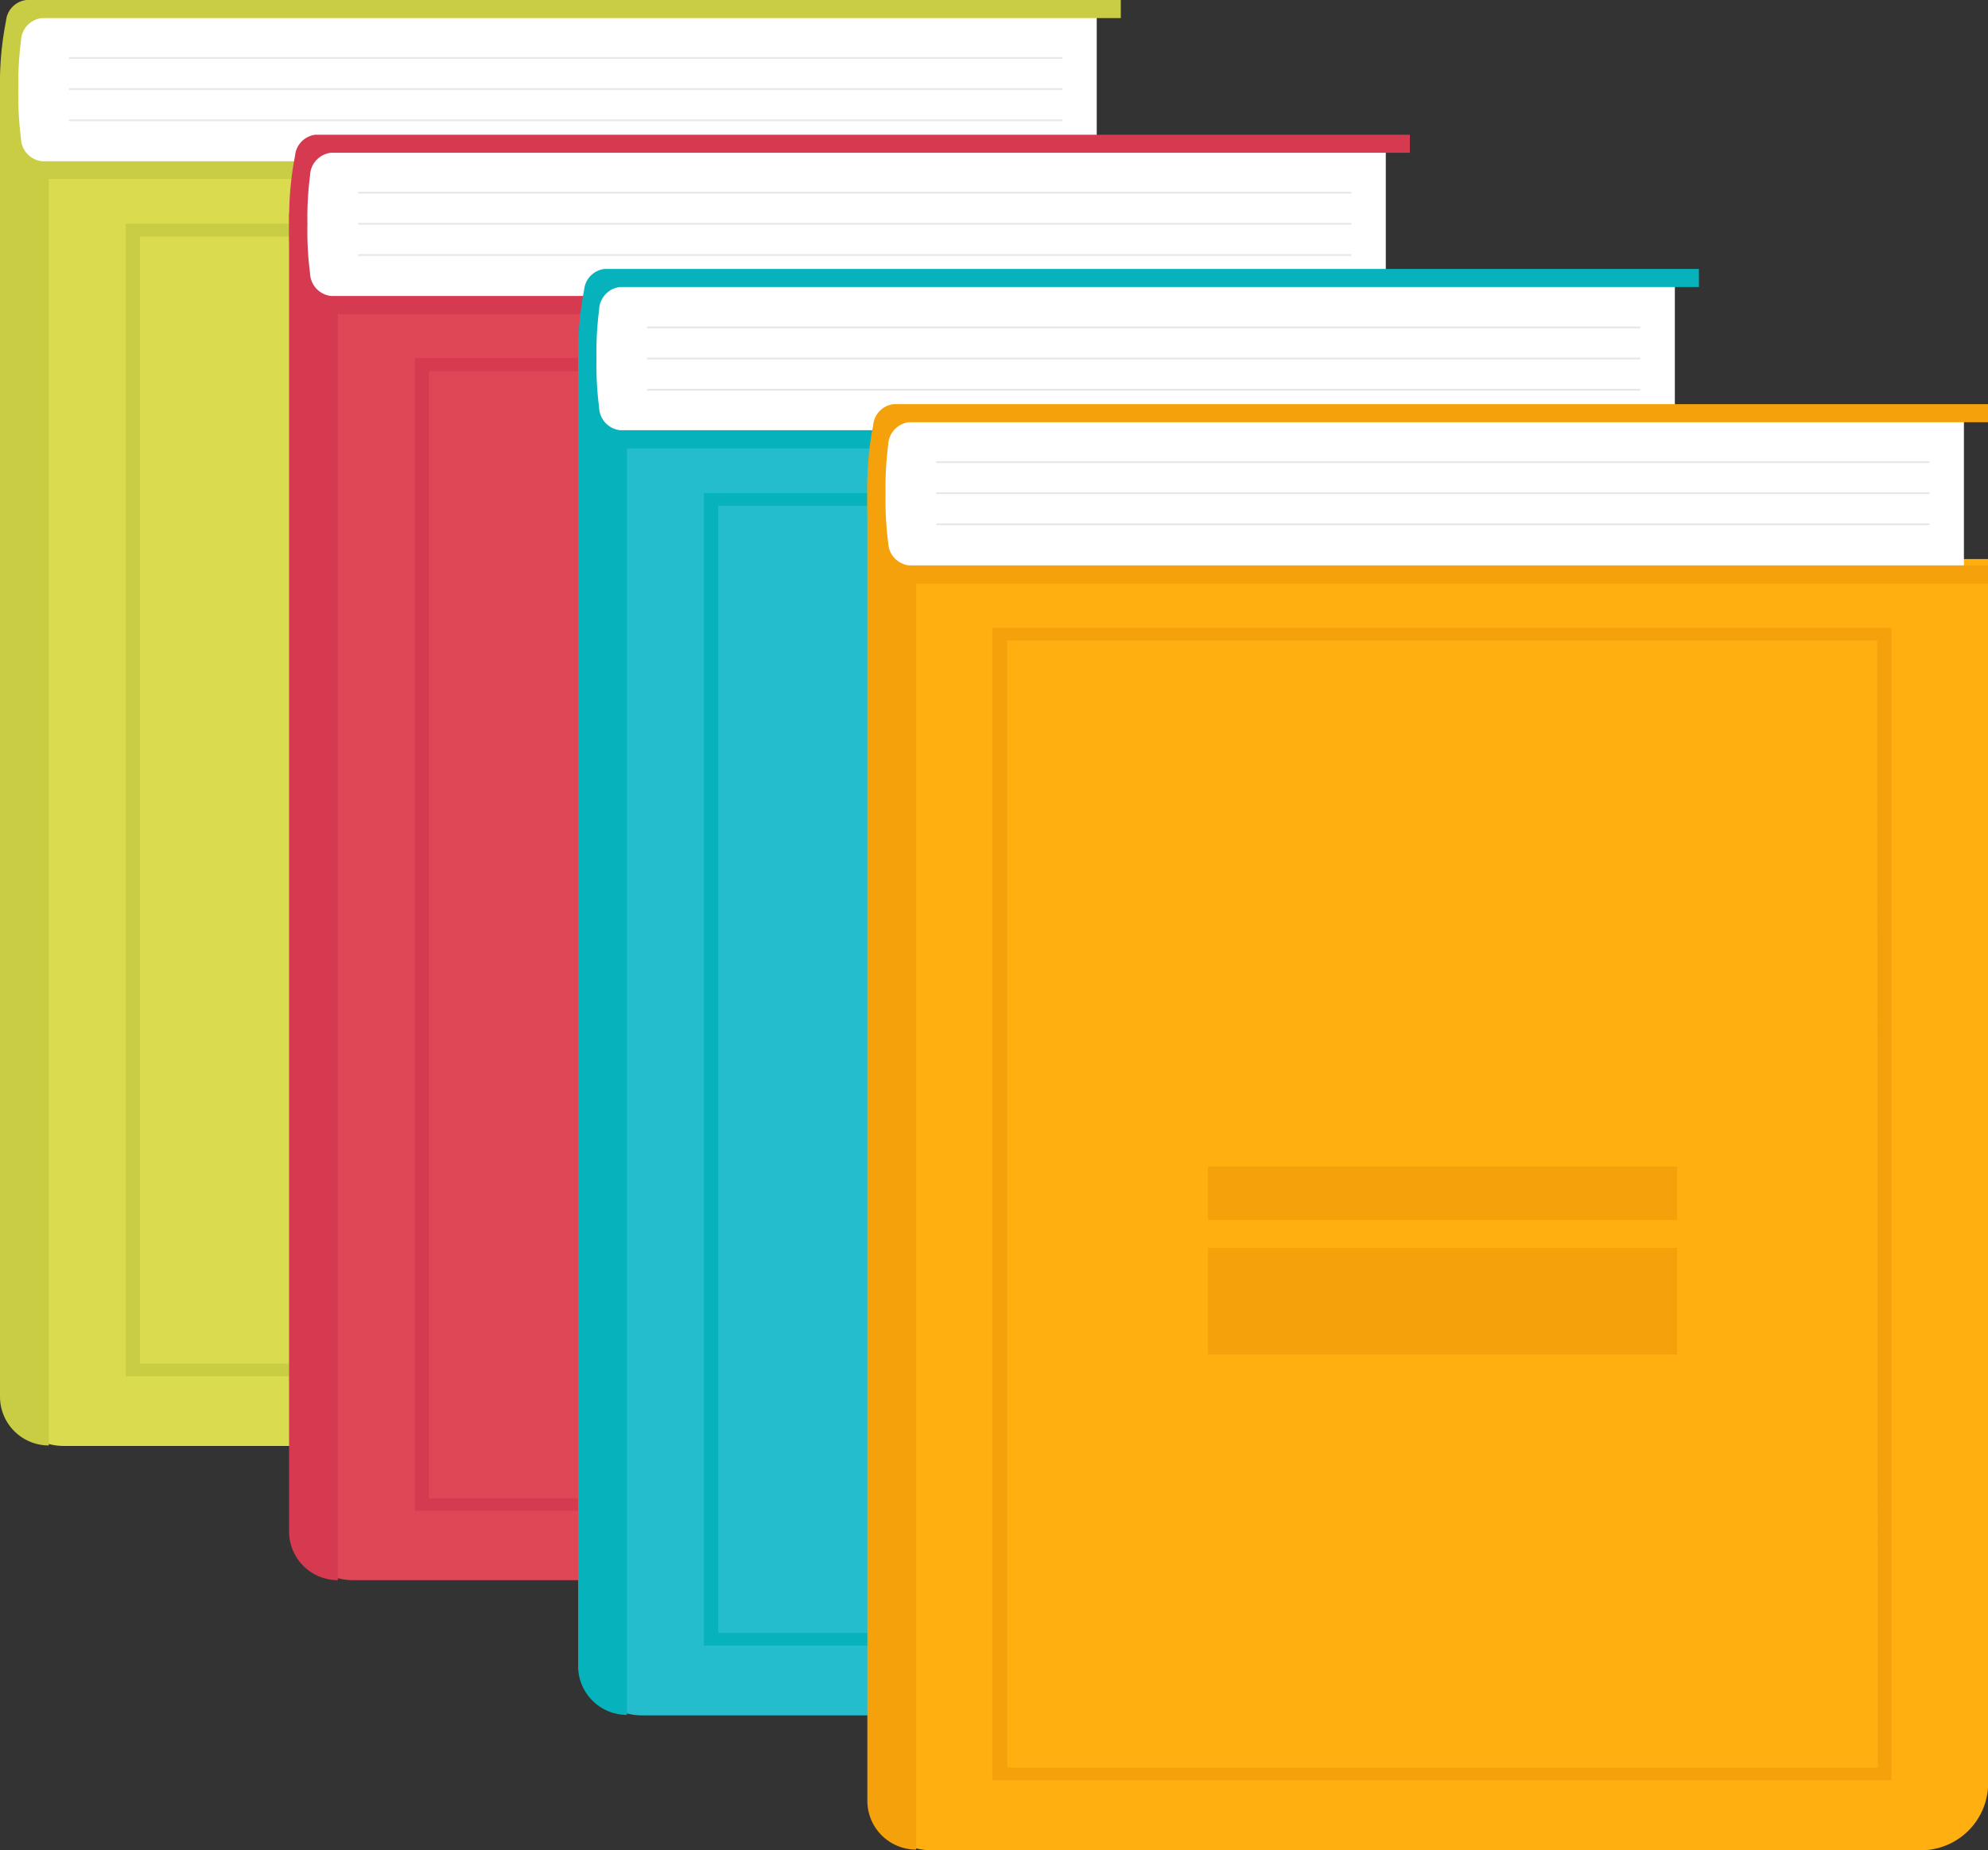 <svg xmlns="http://www.w3.org/2000/svg" viewBox="0 0 122.21 113.71"><rect x="0" y="0" width="122.21" height="113.71" fill="#333333" stroke="none"/><defs><style>.cls-1{fill:#dbdb4f;}.cls-2{fill:#c9cd44;}.cls-3{fill:#fff;}.cls-4{fill:#e6e7e8;}.cls-5{fill:#e04756;}.cls-6{fill:#d63a51;}.cls-7{fill:#23bdcd;}.cls-8{fill:#06b3bc;}.cls-9{fill:#ffaf0f;}.cls-10{fill:#f4a10c;}</style></defs><title>book_series_multicolor</title><g id="Layer_2" data-name="Layer 2"><g id="_ÎÓÈ_1" data-name="—ÎÓÈ_1"><g id="_Group_" data-name="&lt;Group&gt;"><g id="_Group_2" data-name="&lt;Group&gt;"><path id="_Rectangle_" data-name="&lt;Rectangle&gt;" class="cls-1" d="M.41,9.52H68.9a0,0,0,0,1,0,0V84.75a4.12,4.12,0,0,1-4.12,4.12H3.91a3.5,3.5,0,0,1-3.5-3.5V9.52A0,0,0,0,1,.41,9.52Z"/><path id="_Path_" data-name="&lt;Path&gt;" class="cls-2" d="M0,4.84H3v84H3a3,3,0,0,1-3-3Z"/><g id="_Group_3" data-name="&lt;Group&gt;"><rect id="_Rectangle_2" data-name="&lt;Rectangle&gt;" class="cls-3" x="0.82" y="0.54" width="66.6" height="9.88"/><path id="_Path_2" data-name="&lt;Path&gt;" class="cls-2" d="M0,5.47A19.76,19.76,0,0,1,.37,1.28,1.42,1.42,0,0,1,1.63,0H68.9V1.11H2.57a1.45,1.45,0,0,0-1.28,1.4,20,20,0,0,0-.16,3,20,20,0,0,0,.16,3,1.45,1.45,0,0,0,1.28,1.4H68.9V11H1.61A1.42,1.42,0,0,1,.35,9.66,20.74,20.74,0,0,1,0,5.47Z"/><g id="_Group_4" data-name="&lt;Group&gt;"><rect id="_Rectangle_3" data-name="&lt;Rectangle&gt;" class="cls-4" x="4.24" y="7.34" width="61.06" height="0.11"/><rect id="_Rectangle_4" data-name="&lt;Rectangle&gt;" class="cls-4" x="4.24" y="5.42" width="61.06" height="0.11"/><rect id="_Rectangle_5" data-name="&lt;Rectangle&gt;" class="cls-4" x="4.24" y="3.51" width="61.06" height="0.11"/></g></g><path id="_Compound_Path_" data-name="&lt;Compound Path&gt;" class="cls-2" d="M7.73,84.59V13.75H63V84.59Zm54.4-70.05H8.6V83.81H62.13Z"/></g><g id="_Group_5" data-name="&lt;Group&gt;"><g id="_Group_6" data-name="&lt;Group&gt;"><path id="_Rectangle_6" data-name="&lt;Rectangle&gt;" class="cls-5" d="M18.18,17.8H86.67a0,0,0,0,1,0,0V93a4.12,4.12,0,0,1-4.12,4.12H21.69a3.5,3.5,0,0,1-3.5-3.5V17.8A0,0,0,0,1,18.18,17.8Z"/><path id="_Path_3" data-name="&lt;Path&gt;" class="cls-6" d="M17.77,13.12h3v84h0a3,3,0,0,1-3-3Z"/><g id="_Group_7" data-name="&lt;Group&gt;"><rect id="_Rectangle_7" data-name="&lt;Rectangle&gt;" class="cls-3" x="18.59" y="8.82" width="66.6" height="9.88"/><path id="_Path_4" data-name="&lt;Path&gt;" class="cls-6" d="M17.78,13.75a19.77,19.77,0,0,1,.36-4.19A1.42,1.42,0,0,1,19.4,8.28H86.67V9.39H20.34a1.45,1.45,0,0,0-1.28,1.4,20,20,0,0,0-.16,3,20,20,0,0,0,.16,3,1.45,1.45,0,0,0,1.28,1.4H86.67v1.12H19.39a1.42,1.42,0,0,1-1.26-1.3A20.74,20.74,0,0,1,17.78,13.75Z"/><g id="_Group_8" data-name="&lt;Group&gt;"><rect id="_Rectangle_8" data-name="&lt;Rectangle&gt;" class="cls-4" x="22.01" y="15.62" width="61.06" height="0.11"/><rect id="_Rectangle_9" data-name="&lt;Rectangle&gt;" class="cls-4" x="22.01" y="13.7" width="61.06" height="0.11"/><rect id="_Rectangle_10" data-name="&lt;Rectangle&gt;" class="cls-4" x="22.01" y="11.79" width="61.06" height="0.11"/></g></g><path id="_Compound_Path_2" data-name="&lt;Compound Path&gt;" class="cls-6" d="M25.5,92.86V22H80.77V92.86ZM79.9,22.81H26.37V92.08H79.9Z"/></g><rect id="_Rectangle_11" data-name="&lt;Rectangle&gt;" class="cls-6" x="41.99" y="85.14" width="22.3" height="3.06"/><rect id="_Rectangle_12" data-name="&lt;Rectangle&gt;" class="cls-6" x="36.41" y="68.54" width="33.44" height="3.06"/><rect id="_Rectangle_13" data-name="&lt;Rectangle&gt;" class="cls-6" x="36.41" y="61.11" width="33.44" height="3.06"/></g><g id="_Group_9" data-name="&lt;Group&gt;"><g id="_Group_10" data-name="&lt;Group&gt;"><path id="_Rectangle_14" data-name="&lt;Rectangle&gt;" class="cls-7" d="M36,26.08h68.49a0,0,0,0,1,0,0v75.23a4.12,4.12,0,0,1-4.12,4.12H39.46a3.5,3.5,0,0,1-3.5-3.5V26.08A0,0,0,0,1,36,26.08Z"/><path id="_Path_5" data-name="&lt;Path&gt;" class="cls-8" d="M35.54,21.4h3v84h0a3,3,0,0,1-3-3Z"/><g id="_Group_11" data-name="&lt;Group&gt;"><rect id="_Rectangle_15" data-name="&lt;Rectangle&gt;" class="cls-3" x="36.36" y="17.1" width="66.6" height="9.88"/><path id="_Path_6" data-name="&lt;Path&gt;" class="cls-8" d="M35.55,22a19.77,19.77,0,0,1,.36-4.19,1.42,1.42,0,0,1,1.26-1.28h67.27v1.11H38.11a1.45,1.45,0,0,0-1.28,1.4,20,20,0,0,0-.16,3,20,20,0,0,0,.16,3,1.45,1.45,0,0,0,1.28,1.4h66.33v1.12H37.16a1.42,1.42,0,0,1-1.26-1.3A20.75,20.75,0,0,1,35.55,22Z"/><g id="_Group_12" data-name="&lt;Group&gt;"><rect id="_Rectangle_16" data-name="&lt;Rectangle&gt;" class="cls-4" x="39.78" y="23.9" width="61.06" height="0.11"/><rect id="_Rectangle_17" data-name="&lt;Rectangle&gt;" class="cls-4" x="39.78" y="21.98" width="61.06" height="0.11"/><rect id="_Rectangle_18" data-name="&lt;Rectangle&gt;" class="cls-4" x="39.78" y="20.07" width="61.06" height="0.11"/></g></g><path id="_Compound_Path_3" data-name="&lt;Compound Path&gt;" class="cls-8" d="M43.27,101.14V30.31H98.54v70.83Zm54.4-70.05H44.15v69.27H97.67Z"/></g><g id="_Group_13" data-name="&lt;Group&gt;"><rect id="_Rectangle_19" data-name="&lt;Rectangle&gt;" class="cls-8" x="64.72" y="94.11" width="12.38" height="1.68"/><rect id="_Rectangle_20" data-name="&lt;Rectangle&gt;" class="cls-8" x="60.31" y="34.23" width="21.2" height="2.3"/></g></g><g id="_Group_14" data-name="&lt;Group&gt;"><g id="_Group_15" data-name="&lt;Group&gt;"><path id="_Rectangle_21" data-name="&lt;Rectangle&gt;" class="cls-9" d="M53.73,34.36h68.49a0,0,0,0,1,0,0v75.23a4.13,4.13,0,0,1-4.12,4.13H57.23a3.5,3.5,0,0,1-3.5-3.5V34.36A0,0,0,0,1,53.73,34.36Z"/><path id="_Rectangle_22" data-name="&lt;Rectangle&gt;" class="cls-10" d="M53.32,29.68h3a0,0,0,0,1,0,0v84a0,0,0,0,1,0,0h0a3,3,0,0,1-3-3V29.68A0,0,0,0,1,53.32,29.68Z"/><g id="_Group_16" data-name="&lt;Group&gt;"><rect id="_Rectangle_23" data-name="&lt;Rectangle&gt;" class="cls-3" x="54.13" y="25.37" width="66.6" height="9.88"/><path id="_Path_7" data-name="&lt;Path&gt;" class="cls-10" d="M53.32,30.31a19.77,19.77,0,0,1,.36-4.19,1.42,1.42,0,0,1,1.26-1.28h67.27v1.11H55.88a1.45,1.45,0,0,0-1.28,1.4,20,20,0,0,0-.16,3,20,20,0,0,0,.16,3,1.45,1.45,0,0,0,1.28,1.4h66.33v1.12H54.93a1.42,1.42,0,0,1-1.26-1.3A20.75,20.75,0,0,1,53.32,30.31Z"/><g id="_Group_17" data-name="&lt;Group&gt;"><rect id="_Rectangle_24" data-name="&lt;Rectangle&gt;" class="cls-4" x="57.56" y="32.17" width="61.06" height="0.11"/><rect id="_Rectangle_25" data-name="&lt;Rectangle&gt;" class="cls-4" x="57.56" y="30.26" width="61.06" height="0.11"/><rect id="_Rectangle_26" data-name="&lt;Rectangle&gt;" class="cls-4" x="57.56" y="28.35" width="61.06" height="0.11"/></g></g><path id="_Compound_Path_4" data-name="&lt;Compound Path&gt;" class="cls-10" d="M61,109.42V38.59h55.27v70.83Zm54.4-70.05H61.92v69.27h53.52Z"/></g><rect id="_Rectangle_27" data-name="&lt;Rectangle&gt;" class="cls-10" x="74.26" y="76.7" width="28.84" height="6.55"/><rect id="_Rectangle_28" data-name="&lt;Rectangle&gt;" class="cls-10" x="74.26" y="71.7" width="28.84" height="3.28"/></g></g></g></g></svg>